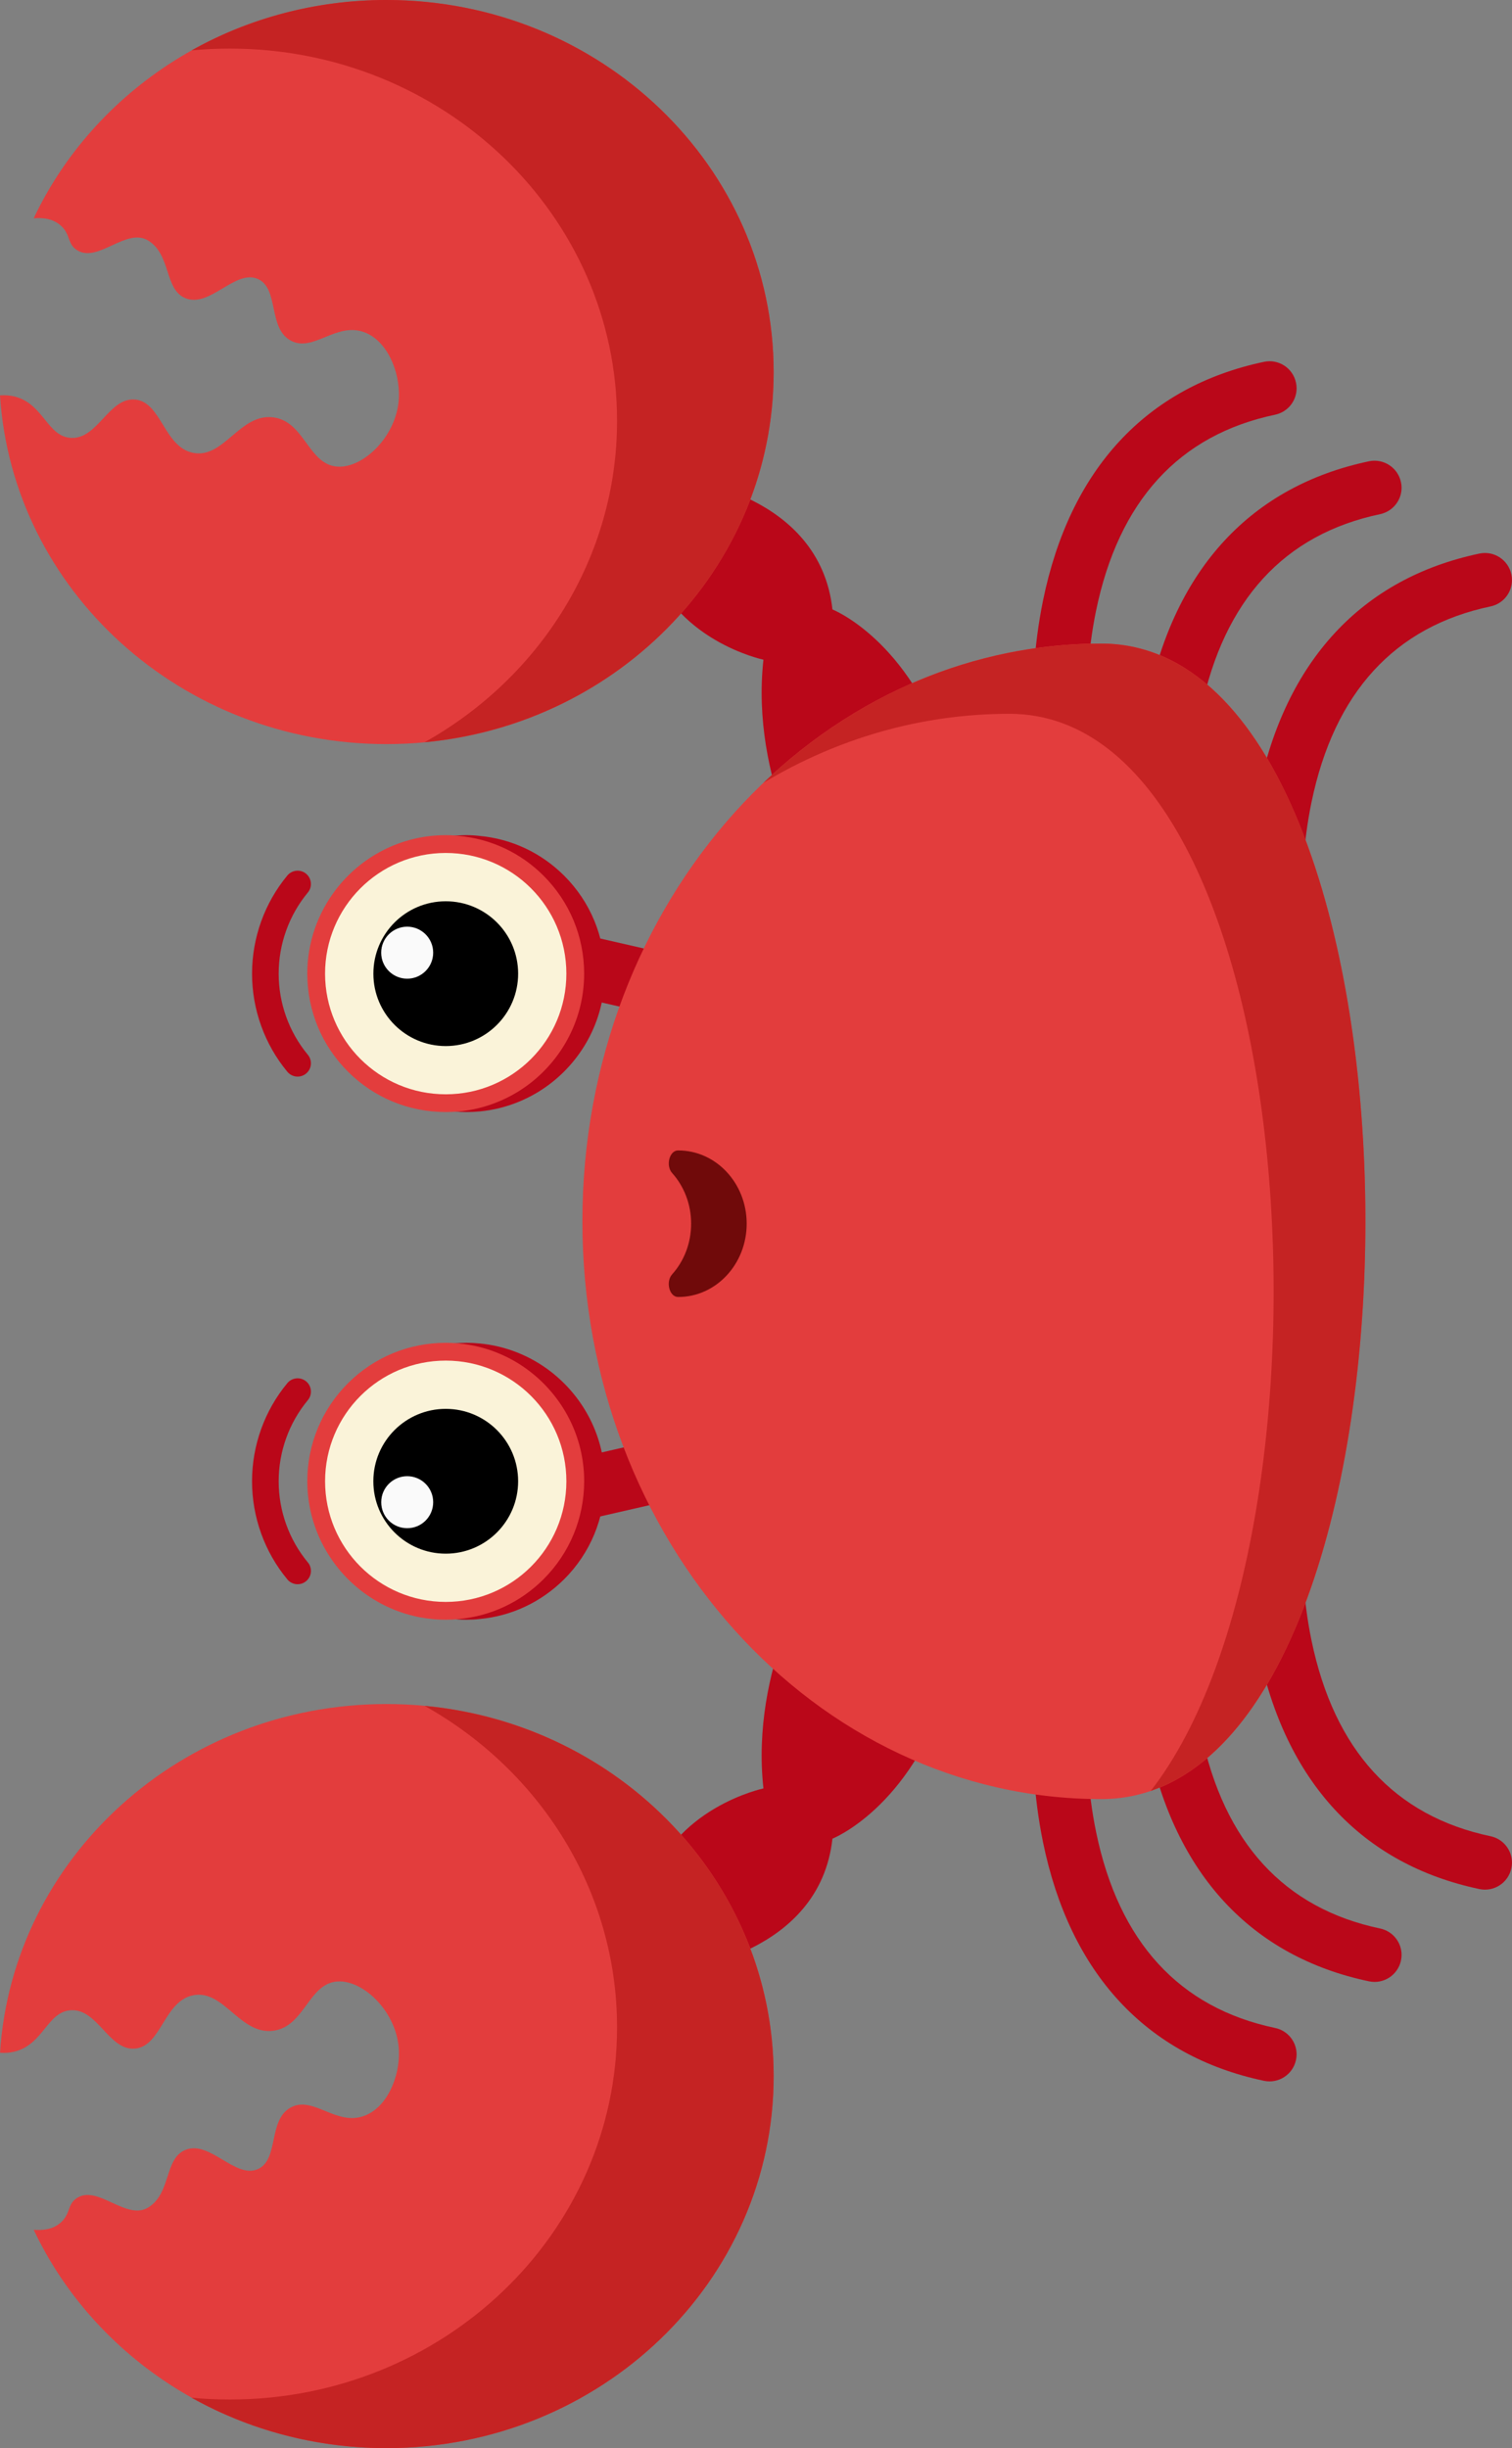 <?xml version="1.0" encoding="UTF-8" standalone="no"?>
<!-- Created with Inkscape (http://www.inkscape.org/) -->

<svg
   width="150.788mm"
   height="244.108mm"
   viewBox="0 0 150.788 244.108"
   version="1.1"
   id="svg2973"
   inkscape:version="1.1.2 (b8e25be833, 2022-02-05)"
   sodipodi:docname="crab.svg"
   xmlns:inkscape="http://www.inkscape.org/namespaces/inkscape"
   xmlns:sodipodi="http://sodipodi.sourceforge.net/DTD/sodipodi-0.dtd"
   xmlns="http://www.w3.org/2000/svg"
   xmlns:svg="http://www.w3.org/2000/svg">
  <rect x="0" y="0" width="150.788" height="244.108" fill="#808080" stroke="none"/>
  <sodipodi:namedview
     id="namedview2975"
     pagecolor="#ffffff"
     bordercolor="#666666"
     borderopacity="1.0"
     inkscape:pageshadow="2"
     inkscape:pageopacity="0.0"
     inkscape:pagecheckerboard="0"
     inkscape:document-units="mm"
     showgrid="false"
     inkscape:zoom="0.46235269"
     inkscape:cx="269.27496"
     inkscape:cy="475.82723"
     inkscape:window-width="1366"
     inkscape:window-height="705"
     inkscape:window-x="-8"
     inkscape:window-y="-8"
     inkscape:window-maximized="1"
     inkscape:current-layer="layer1" />
  <defs
     id="defs2970" />
  <g
     inkscape:label="Στρώση 1"
     inkscape:groupmode="layer"
     id="layer1"
     transform="translate(-33.907,-22.726)">
    <g
       id="g2928"
       transform="rotate(-90,288.536,161.303)">
      <path
         style="fill:#ba0719;fill-opacity:1;fill-rule:nonzero;stroke:none;stroke-width:0.353"
         d="m 331.977,-26.668 -6.032,-1.378 2.13,-9.322 6.032,1.381 -2.13,9.32"
         id="path1086" />
      <path
         style="fill:#ba0719;fill-opacity:1;fill-rule:nonzero;stroke:none;stroke-width:0.353"
         d="m 277.463,-26.666 6.033,-1.379 -2.135,-9.324 -6.032,1.379 2.133,9.324"
         id="path1088" />
      <path
         style="fill:#ba0719;fill-opacity:1;fill-rule:nonzero;stroke:none;stroke-width:0.353"
         d="m 270.955,-12.036 c 0,0 -10.16,-6.481 -22.171,-5.154 l -4.552,2.879 -0.455,4.003 c 0,0 3.003,7.645 14.835,11.465 11.832,3.824 12.343,-13.193 12.343,-13.193"
         id="path1090" />
      <path
         style="fill:#ba0719;fill-opacity:1;fill-rule:nonzero;stroke:none;stroke-width:0.353"
         d="m 248.783,-17.19 c 0,0 -1.913,-9.138 -10.287,-11.505 -8.372,-2.363 -7.734,3.462 -7.734,3.462 0,0 1.454,13.648 13.014,14.926 11.558,1.273 5.006,-6.882 5.006,-6.882"
         id="path1092" />
      <path
         style="fill:#ba0719;fill-opacity:1;fill-rule:nonzero;stroke:none;stroke-width:0.353"
         d="m 339.166,-12.039 c 0,0 10.156,-6.48 22.171,-5.151 l 4.55,2.876 0.456,4.005 c 0,0 -3.007,7.644 -14.836,11.467 -11.83,3.823 -12.342,-13.196 -12.342,-13.196"
         id="path1094" />
      <path
         style="fill:#ba0719;fill-opacity:1;fill-rule:nonzero;stroke:none;stroke-width:0.353"
         d="m 361.333,-17.188 c 0,0 1.91,-9.136 10.283,-11.504 8.373,-2.366 7.739,3.459 7.739,3.459 0,0 -1.457,13.652 -13.013,14.926 -11.565,1.275 -5.009,-6.881 -5.009,-6.881"
         id="path1096" />
      <path
         style="fill:#ba0719;fill-opacity:1;fill-rule:nonzero;stroke:none;stroke-width:0.353"
         d="m 388.397,35.981 c -1.246,0 -2.365,-0.871 -2.635,-2.141 -2.02,-9.609 -8.62,-15.621 -19.608,-17.872 -8.567,-1.753 -16.56,-0.497 -16.641,-0.484 -1.475,0.237 -2.85,-0.761 -3.087,-2.227 -0.241,-1.468 0.759,-2.851 2.226,-3.088 0.368,-0.059 9.058,-1.426 18.58,0.522 13.1,2.682 21.328,10.304 23.803,22.04 0.306,1.454 -0.624,2.883 -2.082,3.189 -0.189,0.039 -0.372,0.061 -0.555,0.061"
         id="path1098" />
      <path
         style="fill:#ba0719;fill-opacity:1;fill-rule:nonzero;stroke:none;stroke-width:0.353"
         d="m 378.48,46.451 c -1.247,0 -2.365,-0.872 -2.635,-2.139 -2.011,-9.57 -8.567,-15.575 -19.477,-17.847 -8.569,-1.785 -16.695,-0.521 -16.775,-0.511 -1.469,0.236 -2.848,-0.762 -3.085,-2.23 -0.237,-1.468 0.761,-2.847 2.228,-3.087 0.367,-0.056 9.059,-1.425 18.581,0.526 13.097,2.68 21.328,10.301 23.801,22.038 0.302,1.454 -0.631,2.883 -2.084,3.189 -0.185,0.039 -0.373,0.061 -0.555,0.061"
         id="path1100" />
      <path
         style="fill:#ba0719;fill-opacity:1;fill-rule:nonzero;stroke:none;stroke-width:0.353"
         d="m 369.273,57.46 c -1.246,0 -2.363,-0.871 -2.629,-2.141 -2.015,-9.566 -8.571,-15.57 -19.479,-17.843 -8.57,-1.785 -16.698,-0.522 -16.776,-0.511 -1.468,0.236 -2.848,-0.762 -3.087,-2.23 -0.233,-1.468 0.766,-2.847 2.23,-3.087 0.365,-0.057 9.063,-1.425 18.577,0.525 13.105,2.682 21.335,10.301 23.806,22.039 0.306,1.452 -0.627,2.881 -2.082,3.189 -0.186,0.039 -0.372,0.059 -0.559,0.059"
         id="path1102" />
      <path
         style="fill:#ba0719;fill-opacity:1;fill-rule:nonzero;stroke:none;stroke-width:0.353"
         d="m 222.269,35.981 c -0.183,0 -0.371,-0.021 -0.558,-0.061 -1.454,-0.306 -2.384,-1.735 -2.081,-3.189 2.472,-11.737 10.703,-19.357 23.801,-22.042 9.522,-1.947 18.214,-0.582 18.581,-0.522 1.468,0.237 2.465,1.619 2.23,3.091 -0.241,1.463 -1.619,2.458 -3.087,2.226 -0.11,-0.017 -8.224,-1.269 -16.775,0.513 -10.911,2.268 -17.467,8.275 -19.481,17.843 -0.267,1.271 -1.386,2.141 -2.631,2.141"
         id="path1104" />
      <path
         style="fill:#ba0719;fill-opacity:1;fill-rule:nonzero;stroke:none;stroke-width:0.353"
         d="m 232.185,46.451 c -0.183,0 -0.371,-0.021 -0.558,-0.061 -1.452,-0.306 -2.384,-1.735 -2.077,-3.189 2.469,-11.737 10.699,-19.356 23.797,-22.038 9.522,-1.951 18.218,-0.582 18.581,-0.526 1.468,0.241 2.465,1.623 2.23,3.091 -0.237,1.468 -1.619,2.463 -3.087,2.226 -0.113,-0.017 -8.22,-1.269 -16.775,0.513 -10.911,2.271 -17.467,8.275 -19.48,17.847 -0.265,1.266 -1.384,2.137 -2.632,2.137"
         id="path1106" />
      <path
         style="fill:#ba0719;fill-opacity:1;fill-rule:nonzero;stroke:none;stroke-width:0.353"
         d="m 241.389,57.461 c -0.183,0 -0.371,-0.022 -0.558,-0.061 -1.457,-0.306 -2.388,-1.735 -2.081,-3.189 2.474,-11.737 10.703,-19.357 23.801,-22.038 9.518,-1.951 18.215,-0.583 18.581,-0.526 1.468,0.24 2.465,1.623 2.226,3.091 -0.236,1.468 -1.615,2.463 -3.087,2.226 -0.134,-0.021 -8.234,-1.266 -16.771,0.511 -10.911,2.272 -17.467,8.276 -19.48,17.844 -0.269,1.269 -1.386,2.141 -2.632,2.141"
         id="path1108" />
      <path
         style="fill:#e33d3d;fill-opacity:1;fill-rule:nonzero;stroke:none;stroke-width:0.353"
         d="m 362.94,16.501 c 0,35.123 -115.219,35.123 -115.219,0 0,-28.578 25.794,-51.747 57.612,-51.747 31.818,0 57.608,23.169 57.608,51.747"
         id="path1110" />
      <path
         style="fill:#c52323;fill-opacity:1;fill-rule:nonzero;stroke:none;stroke-width:0.353"
         d="m 362.94,16.501 c 0,33.391 -104.137,35.038 -114.402,4.936 25.922,20.147 107.4,15.445 107.4,-14.092 0,-8.873 -2.49,-17.231 -6.881,-24.533 8.655,9.052 13.882,20.824 13.882,33.689"
         id="path1112" />
      <path
         style="fill:#e33d3d;fill-opacity:1;fill-rule:nonzero;stroke:none;stroke-width:0.353"
         d="m 427.113,-54.787 c 0,21.325 -16.605,38.615 -37.1,38.615 -20.491,0 -37.097,-17.29 -37.097,-38.615 0,-20.513 15.367,-37.287 34.772,-38.54 0.039,0.517 0,1.046 -0.142,1.563 -0.77,2.78 -3.915,3.163 -4.091,5.46 -0.215,2.706 4.018,3.809 3.821,6.42 -0.211,2.676 -4.794,2.901 -5.327,5.869 -0.547,3.039 3.949,4.614 3.55,7.914 -0.379,3.163 -4.716,3.511 -4.914,6.419 -0.181,2.628 3.128,6.026 6.962,6.139 2.509,0.081 5.542,-1.141 6.42,-3.408 1.093,-2.839 -2.031,-5.128 -0.817,-7.374 1.235,-2.301 5.19,-1.149 6.141,-3.278 1.006,-2.26 -2.909,-4.798 -1.911,-7.229 0.861,-2.117 4.295,-1.407 5.733,-3.692 1.373,-2.187 -2.246,-5.009 -0.956,-7.096 0.628,-1.025 1.554,-0.628 2.453,-1.636 0.677,-0.757 0.819,-1.709 0.736,-2.711 12.841,6.076 21.769,19.539 21.769,35.179"
         id="path1114" />
      <path
         style="fill:#c52323;fill-opacity:1;fill-rule:nonzero;stroke:none;stroke-width:0.353"
         d="m 427.113,-54.787 c 0,21.325 -16.605,38.615 -37.1,38.615 -19.257,0 -35.083,-15.271 -36.912,-34.813 6.424,11.48 18.375,19.197 32.067,19.197 20.494,0 37.1,-17.29 37.1,-38.617 0,-1.287 -0.059,-2.556 -0.176,-3.813 3.193,5.711 5.022,12.35 5.022,19.43"
         id="path1116" />
      <path
         style="fill:#e33d3d;fill-opacity:1;fill-rule:nonzero;stroke:none;stroke-width:0.353"
         d="m 183.004,-54.785 c 0,21.325 16.608,38.614 37.101,38.614 20.49,0 37.095,-17.289 37.095,-38.614 0,-20.518 -15.368,-37.29 -34.773,-38.538 -0.039,0.515 0,1.045 0.145,1.56 0.769,2.78 3.915,3.161 4.091,5.461 0.216,2.709 -4.021,3.806 -3.824,6.416 0.212,2.678 4.794,2.904 5.328,5.87 0.55,3.037 -3.948,4.618 -3.548,7.917 0.385,3.161 4.716,3.51 4.917,6.42 0.176,2.628 -3.128,6.025 -6.963,6.138 -2.508,0.081 -5.545,-1.142 -6.418,-3.411 -1.093,-2.836 2.028,-5.126 0.819,-7.37 -1.237,-2.307 -5.192,-1.153 -6.145,-3.281 -1.006,-2.261 2.906,-4.797 1.911,-7.232 -0.861,-2.117 -4.297,-1.404 -5.728,-3.686 -1.373,-2.187 2.243,-5.009 0.952,-7.098 -0.631,-1.023 -1.556,-0.631 -2.456,-1.637 -0.674,-0.754 -0.814,-1.707 -0.733,-2.709 -12.842,6.076 -21.77,19.541 -21.77,35.18"
         id="path1118" />
      <path
         style="fill:#c52323;fill-opacity:1;fill-rule:nonzero;stroke:none;stroke-width:0.353"
         d="m 183.004,-54.785 c 0,21.325 16.608,38.614 37.101,38.614 19.255,0 35.085,-15.271 36.915,-34.812 -6.424,11.48 -18.379,19.195 -32.067,19.195 -20.497,0 -37.102,-17.289 -37.102,-38.614 0,-1.284 0.061,-2.558 0.176,-3.81 -3.192,5.708 -5.023,12.347 -5.023,19.428"
         id="path1120" />
      <path
         style="fill:#ba0719;fill-opacity:1;fill-rule:nonzero;stroke:none;stroke-width:0.353"
         d="m 343.838,-46.831 c 0,0.433 -0.023,0.876 -0.076,1.313 -0.288,3.193 -1.669,6.15 -3.967,8.456 -2.604,2.606 -6.067,4.043 -9.75,4.05 h -0.018 c -4.426,0 -8.366,-2.097 -10.899,-5.343 -1.57,-2.017 -2.593,-4.487 -2.844,-7.163 v -0.012 c -0.037,-0.413 -0.057,-0.849 -0.057,-1.271 0,-3.693 1.422,-7.155 4.031,-9.772 2.602,-2.602 6.067,-4.039 9.756,-4.05 3.156,0 6.056,1.065 8.385,2.844 3.295,2.522 5.427,6.492 5.438,10.947"
         id="path1122" />
      <path
         style="fill:#e33d3d;fill-opacity:1;fill-rule:nonzero;stroke:none;stroke-width:0.353"
         d="m 343.838,-48.89 c 0,0.433 -0.023,0.876 -0.076,1.312 -0.288,3.193 -1.669,6.152 -3.967,8.457 -2.604,2.604 -6.067,4.042 -9.75,4.05 h -0.018 c -4.426,0 -8.366,-2.097 -10.899,-5.343 -1.57,-2.017 -2.593,-4.487 -2.844,-7.164 v -0.011 c -0.037,-0.413 -0.057,-0.846 -0.057,-1.271 0,-3.689 1.422,-7.155 4.031,-9.768 2.602,-2.61 6.067,-4.043 9.756,-4.054 3.156,0 6.056,1.065 8.385,2.844 3.295,2.522 5.427,6.492 5.438,10.947"
         id="path1124" />
      <path
         style="fill:#faf3d9;fill-opacity:1;fill-rule:nonzero;stroke:none;stroke-width:0.353"
         d="m 342.063,-48.887 c 0.004,6.648 -5.377,12.036 -12.025,12.043 -6.639,0.008 -12.036,-5.373 -12.04,-12.021 -0.007,-6.644 5.374,-12.034 12.021,-12.043 6.644,-0.004 12.036,5.377 12.044,12.021"
         id="path1126" />
      <path
         style="fill:#000000;fill-opacity:1;fill-rule:nonzero;stroke:none;stroke-width:0.353"
         d="m 337.244,-48.879 c 0.004,3.988 -3.223,7.221 -7.211,7.225 -3.988,0.004 -7.221,-3.226 -7.225,-7.211 -0.004,-3.988 3.226,-7.221 7.211,-7.225 3.988,-0.004 7.221,3.223 7.225,7.211"
         id="path1128" />
      <path
         style="fill:#fafafa;fill-opacity:1;fill-rule:nonzero;stroke:none;stroke-width:0.353"
         d="m 334.712,-52.72 c 0,1.432 -1.163,2.593 -2.589,2.593 -1.432,0.004 -2.598,-1.159 -2.598,-2.589 0,-1.43 1.159,-2.593 2.589,-2.596 1.432,0 2.593,1.158 2.598,2.592"
         id="path1130" />
      <path
         style="fill:#ba0719;fill-opacity:1;fill-rule:nonzero;stroke:none;stroke-width:0.353"
         d="m 338.966,-62.319 c -0.298,0 -0.599,-0.098 -0.849,-0.306 -2.263,-1.878 -5.132,-2.91 -8.093,-2.91 -2.953,0 -5.822,1.032 -8.085,2.91 -0.566,0.469 -1.4,0.393 -1.871,-0.172 -0.467,-0.562 -0.391,-1.4 0.174,-1.871 2.738,-2.27 6.212,-3.522 9.783,-3.522 3.576,0 7.057,1.253 9.791,3.522 0.562,0.471 0.641,1.309 0.174,1.871 -0.265,0.316 -0.641,0.478 -1.023,0.478"
         id="path1132" />
      <path
         style="fill:#ba0719;fill-opacity:1;fill-rule:nonzero;stroke:none;stroke-width:0.353"
         d="m 265.606,-46.831 c 0,0.434 0.018,0.879 0.07,1.313 0.289,3.196 1.676,6.152 3.969,8.456 2.607,2.607 6.072,4.043 9.751,4.054 h 0.022 c 4.423,0 8.361,-2.1 10.893,-5.345 1.574,-2.017 2.596,-4.487 2.843,-7.164 v -0.011 c 0.043,-0.412 0.063,-0.846 0.063,-1.269 0,-3.69 -1.428,-7.155 -4.032,-9.773 -2.607,-2.603 -6.068,-4.039 -9.758,-4.05 -3.153,0 -6.061,1.067 -8.385,2.844 -3.298,2.522 -5.425,6.491 -5.436,10.946"
         id="path1134" />
      <path
         style="fill:#e33d3d;fill-opacity:1;fill-rule:nonzero;stroke:none;stroke-width:0.353"
         d="m 265.606,-48.891 c 0,0.434 0.018,0.879 0.07,1.313 0.289,3.196 1.676,6.152 3.969,8.456 2.607,2.607 6.072,4.043 9.751,4.054 h 0.022 c 4.423,0 8.361,-2.1 10.893,-5.345 1.574,-2.015 2.596,-4.487 2.843,-7.164 v -0.011 c 0.043,-0.412 0.063,-0.846 0.063,-1.271 0,-3.689 -1.428,-7.153 -4.032,-9.768 -2.607,-2.607 -6.068,-4.043 -9.758,-4.054 -3.153,0 -6.061,1.067 -8.385,2.844 -3.298,2.522 -5.425,6.491 -5.436,10.946"
         id="path1136" />
      <path
         style="fill:#faf3d9;fill-opacity:1;fill-rule:nonzero;stroke:none;stroke-width:0.353"
         d="m 267.381,-48.883 c -0.007,6.642 5.376,12.036 12.019,12.04 6.646,0.007 12.037,-5.373 12.044,-12.019 0.007,-6.646 -5.377,-12.037 -12.019,-12.044 -6.646,-0.007 -12.037,5.377 -12.044,12.023"
         id="path1138" />
      <path
         style="fill:#000000;fill-opacity:1;fill-rule:nonzero;stroke:none;stroke-width:0.353"
         d="m 272.193,-48.88 c -0.004,3.987 3.225,7.221 7.214,7.225 3.987,0.004 7.221,-3.225 7.225,-7.211 0.004,-3.985 -3.225,-7.225 -7.214,-7.228 -3.987,-0.004 -7.222,3.227 -7.225,7.214"
         id="path1140" />
      <path
         style="fill:#fafafa;fill-opacity:1;fill-rule:nonzero;stroke:none;stroke-width:0.353"
         d="m 274.733,-52.718 c -0.004,1.432 1.158,2.592 2.589,2.592 1.432,0.004 2.593,-1.156 2.596,-2.589 0,-1.432 -1.16,-2.592 -2.592,-2.592 -1.433,-0.004 -2.593,1.156 -2.593,2.589"
         id="path1142" />
      <path
         style="fill:#ba0719;fill-opacity:1;fill-rule:nonzero;stroke:none;stroke-width:0.353"
         d="m 270.475,-62.318 c 0.3,0 0.599,-0.099 0.846,-0.307 2.261,-1.877 5.137,-2.91 8.093,-2.91 2.956,0 5.828,1.034 8.086,2.91 0.568,0.47 1.404,0.393 1.873,-0.172 0.466,-0.565 0.389,-1.4 -0.172,-1.87 -2.738,-2.272 -6.214,-3.524 -9.787,-3.524 -3.577,0 -7.051,1.251 -9.79,3.524 -0.564,0.47 -0.642,1.305 -0.172,1.87 0.265,0.317 0.642,0.48 1.022,0.48"
         id="path1144" />
      <path
         style="fill:#700a0a;fill-opacity:1;fill-rule:nonzero;stroke:none;stroke-width:0.353"
         d="m 312.4,-25.71 c -0.007,-0.861 -1.512,-1.25 -2.253,-0.584 -1.31,1.174 -3.088,1.893 -5.049,1.893 -1.962,0 -3.744,-0.719 -5.053,-1.896 -0.746,-0.666 -2.25,-0.274 -2.257,0.587 v 0.028 c 0,3.766 3.278,6.821 7.31,6.821 4.031,0 7.302,-3.055 7.302,-6.821 v -0.028"
         id="path1146" />
    </g>
  </g>
</svg>
